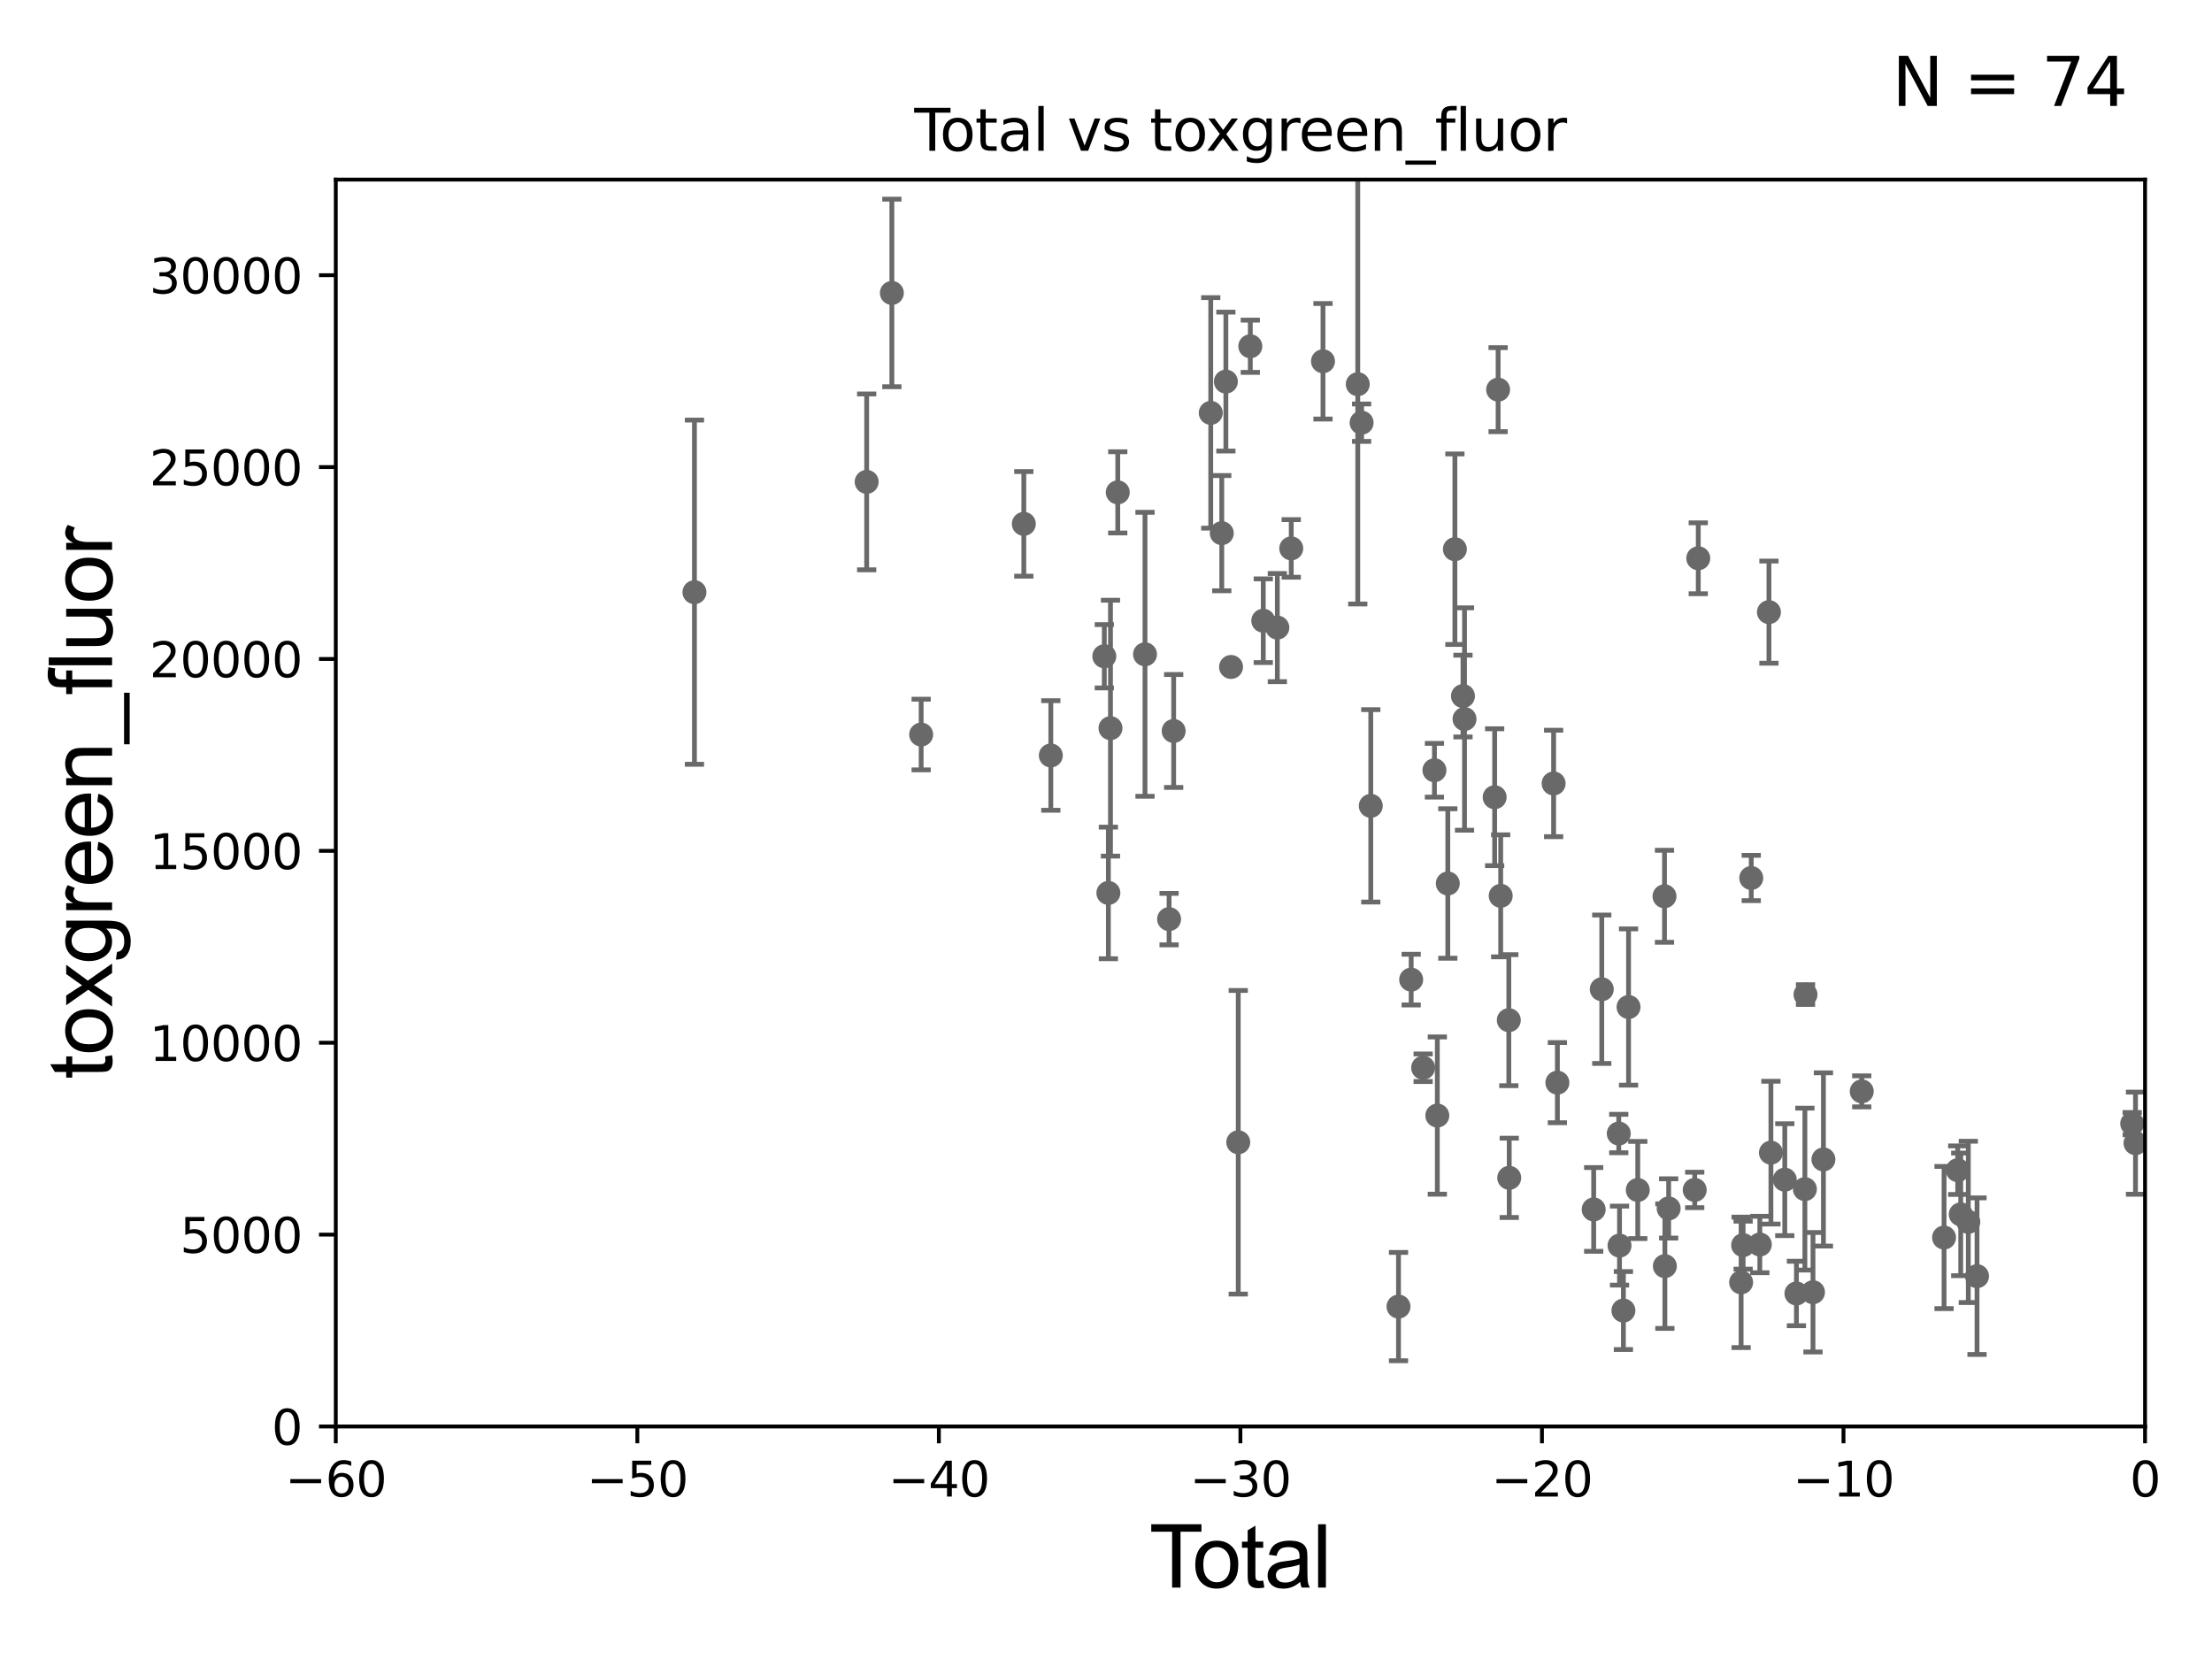 <?xml version="1.0" encoding="utf-8" standalone="no"?>
<!DOCTYPE svg PUBLIC "-//W3C//DTD SVG 1.1//EN"
  "http://www.w3.org/Graphics/SVG/1.1/DTD/svg11.dtd">
<svg xmlns:xlink="http://www.w3.org/1999/xlink" width="460.8pt" height="345.6pt" viewBox="0 0 460.8 345.6" xmlns="http://www.w3.org/2000/svg" version="1.1">
 <defs>
  <style type="text/css">*{stroke-linejoin: round; stroke-linecap: butt}</style>
 </defs>
 <g id="figure_1">
  <g id="patch_1">
   <path d="M 0 345.6 
L 460.8 345.6 
L 460.8 0 
L 0 0 
z
" style="fill: #ffffff"/>
  </g>
  <g id="axes_1">
   <g id="patch_2">
    <path d="M 69.95 297.16 
L 446.85 297.16 
L 446.85 37.411 
L 69.95 37.411 
z
" style="fill: #ffffff"/>
   </g>
   <g id="PathCollection_1">
    <defs>
     <path id="m14f73eed97" d="M 0 1.118 
C 0.297 1.118 0.581 1 0.791 0.791 
C 1 0.581 1.118 0.297 1.118 0 
C 1.118 -0.297 1 -0.581 0.791 -0.791 
C 0.581 -1 0.297 -1.118 0 -1.118 
C -0.297 -1.118 -0.581 -1 -0.791 -0.791 
C -1 -0.581 -1.118 -0.297 -1.118 0 
C -1.118 0.297 -1 0.581 -0.791 0.791 
C -0.581 1 -0.297 1.118 0 1.118 
z
" style="stroke: #696969"/>
    </defs>
    <g clip-path="url(#pe0c5369ca5)">
     <use xlink:href="#m14f73eed97" x="144.669" y="123.364" style="fill: #696969; stroke: #696969"/>
     <use xlink:href="#m14f73eed97" x="347.613" y="251.738" style="fill: #696969; stroke: #696969"/>
     <use xlink:href="#m14f73eed97" x="346.824" y="263.759" style="fill: #696969; stroke: #696969"/>
     <use xlink:href="#m14f73eed97" x="346.744" y="186.713" style="fill: #696969; stroke: #696969"/>
     <use xlink:href="#m14f73eed97" x="341.177" y="247.898" style="fill: #696969; stroke: #696969"/>
     <use xlink:href="#m14f73eed97" x="339.257" y="209.781" style="fill: #696969; stroke: #696969"/>
     <use xlink:href="#m14f73eed97" x="338.185" y="273.011" style="fill: #696969; stroke: #696969"/>
     <use xlink:href="#m14f73eed97" x="337.375" y="259.484" style="fill: #696969; stroke: #696969"/>
     <use xlink:href="#m14f73eed97" x="353.041" y="247.882" style="fill: #696969; stroke: #696969"/>
     <use xlink:href="#m14f73eed97" x="337.219" y="236.135" style="fill: #696969; stroke: #696969"/>
     <use xlink:href="#m14f73eed97" x="331.993" y="251.949" style="fill: #696969; stroke: #696969"/>
     <use xlink:href="#m14f73eed97" x="324.432" y="225.536" style="fill: #696969; stroke: #696969"/>
     <use xlink:href="#m14f73eed97" x="323.649" y="163.209" style="fill: #696969; stroke: #696969"/>
     <use xlink:href="#m14f73eed97" x="314.402" y="245.364" style="fill: #696969; stroke: #696969"/>
     <use xlink:href="#m14f73eed97" x="314.313" y="212.52" style="fill: #696969; stroke: #696969"/>
     <use xlink:href="#m14f73eed97" x="312.623" y="186.616" style="fill: #696969; stroke: #696969"/>
     <use xlink:href="#m14f73eed97" x="312.085" y="81.17" style="fill: #696969; stroke: #696969"/>
     <use xlink:href="#m14f73eed97" x="333.678" y="206.08" style="fill: #696969; stroke: #696969"/>
     <use xlink:href="#m14f73eed97" x="311.363" y="166.074" style="fill: #696969; stroke: #696969"/>
     <use xlink:href="#m14f73eed97" x="353.779" y="116.298" style="fill: #696969; stroke: #696969"/>
     <use xlink:href="#m14f73eed97" x="363.126" y="259.387" style="fill: #696969; stroke: #696969"/>
     <use xlink:href="#m14f73eed97" x="411.851" y="265.851" style="fill: #696969; stroke: #696969"/>
     <use xlink:href="#m14f73eed97" x="410.035" y="254.54" style="fill: #696969; stroke: #696969"/>
     <use xlink:href="#m14f73eed97" x="408.457" y="252.97" style="fill: #696969; stroke: #696969"/>
     <use xlink:href="#m14f73eed97" x="407.827" y="243.772" style="fill: #696969; stroke: #696969"/>
     <use xlink:href="#m14f73eed97" x="404.982" y="257.799" style="fill: #696969; stroke: #696969"/>
     <use xlink:href="#m14f73eed97" x="387.835" y="227.352" style="fill: #696969; stroke: #696969"/>
     <use xlink:href="#m14f73eed97" x="379.852" y="241.531" style="fill: #696969; stroke: #696969"/>
     <use xlink:href="#m14f73eed97" x="362.706" y="267.138" style="fill: #696969; stroke: #696969"/>
     <use xlink:href="#m14f73eed97" x="377.678" y="269.195" style="fill: #696969; stroke: #696969"/>
     <use xlink:href="#m14f73eed97" x="375.992" y="247.715" style="fill: #696969; stroke: #696969"/>
     <use xlink:href="#m14f73eed97" x="374.23" y="269.457" style="fill: #696969; stroke: #696969"/>
     <use xlink:href="#m14f73eed97" x="371.802" y="245.747" style="fill: #696969; stroke: #696969"/>
     <use xlink:href="#m14f73eed97" x="368.915" y="240.12" style="fill: #696969; stroke: #696969"/>
     <use xlink:href="#m14f73eed97" x="368.502" y="127.518" style="fill: #696969; stroke: #696969"/>
     <use xlink:href="#m14f73eed97" x="366.604" y="259.255" style="fill: #696969; stroke: #696969"/>
     <use xlink:href="#m14f73eed97" x="364.817" y="182.903" style="fill: #696969; stroke: #696969"/>
     <use xlink:href="#m14f73eed97" x="376.12" y="207.187" style="fill: #696969; stroke: #696969"/>
     <use xlink:href="#m14f73eed97" x="444.178" y="234.072" style="fill: #696969; stroke: #696969"/>
     <use xlink:href="#m14f73eed97" x="305.087" y="149.784" style="fill: #696969; stroke: #696969"/>
     <use xlink:href="#m14f73eed97" x="303.08" y="114.407" style="fill: #696969; stroke: #696969"/>
     <use xlink:href="#m14f73eed97" x="304.765" y="145.002" style="fill: #696969; stroke: #696969"/>
     <use xlink:href="#m14f73eed97" x="252.223" y="86.012" style="fill: #696969; stroke: #696969"/>
     <use xlink:href="#m14f73eed97" x="244.496" y="152.276" style="fill: #696969; stroke: #696969"/>
     <use xlink:href="#m14f73eed97" x="243.542" y="191.469" style="fill: #696969; stroke: #696969"/>
     <use xlink:href="#m14f73eed97" x="238.526" y="136.304" style="fill: #696969; stroke: #696969"/>
     <use xlink:href="#m14f73eed97" x="232.851" y="102.569" style="fill: #696969; stroke: #696969"/>
     <use xlink:href="#m14f73eed97" x="255.372" y="79.492" style="fill: #696969; stroke: #696969"/>
     <use xlink:href="#m14f73eed97" x="231.334" y="151.69" style="fill: #696969; stroke: #696969"/>
     <use xlink:href="#m14f73eed97" x="230.048" y="136.713" style="fill: #696969; stroke: #696969"/>
     <use xlink:href="#m14f73eed97" x="218.905" y="157.377" style="fill: #696969; stroke: #696969"/>
     <use xlink:href="#m14f73eed97" x="213.281" y="109.13" style="fill: #696969; stroke: #696969"/>
     <use xlink:href="#m14f73eed97" x="191.894" y="153.017" style="fill: #696969; stroke: #696969"/>
     <use xlink:href="#m14f73eed97" x="185.791" y="61.025" style="fill: #696969; stroke: #696969"/>
     <use xlink:href="#m14f73eed97" x="180.543" y="100.384" style="fill: #696969; stroke: #696969"/>
     <use xlink:href="#m14f73eed97" x="230.895" y="186.015" style="fill: #696969; stroke: #696969"/>
     <use xlink:href="#m14f73eed97" x="256.448" y="138.941" style="fill: #696969; stroke: #696969"/>
     <use xlink:href="#m14f73eed97" x="254.517" y="111.069" style="fill: #696969; stroke: #696969"/>
     <use xlink:href="#m14f73eed97" x="260.462" y="72.132" style="fill: #696969; stroke: #696969"/>
     <use xlink:href="#m14f73eed97" x="301.605" y="184.049" style="fill: #696969; stroke: #696969"/>
     <use xlink:href="#m14f73eed97" x="299.421" y="232.39" style="fill: #696969; stroke: #696969"/>
     <use xlink:href="#m14f73eed97" x="298.82" y="160.457" style="fill: #696969; stroke: #696969"/>
     <use xlink:href="#m14f73eed97" x="296.464" y="222.428" style="fill: #696969; stroke: #696969"/>
     <use xlink:href="#m14f73eed97" x="293.972" y="204.071" style="fill: #696969; stroke: #696969"/>
     <use xlink:href="#m14f73eed97" x="291.334" y="272.185" style="fill: #696969; stroke: #696969"/>
     <use xlink:href="#m14f73eed97" x="285.56" y="167.873" style="fill: #696969; stroke: #696969"/>
     <use xlink:href="#m14f73eed97" x="257.951" y="237.956" style="fill: #696969; stroke: #696969"/>
     <use xlink:href="#m14f73eed97" x="282.848" y="80.034" style="fill: #696969; stroke: #696969"/>
     <use xlink:href="#m14f73eed97" x="283.649" y="88.052" style="fill: #696969; stroke: #696969"/>
     <use xlink:href="#m14f73eed97" x="268.99" y="114.242" style="fill: #696969; stroke: #696969"/>
     <use xlink:href="#m14f73eed97" x="266.094" y="130.739" style="fill: #696969; stroke: #696969"/>
     <use xlink:href="#m14f73eed97" x="263.163" y="129.307" style="fill: #696969; stroke: #696969"/>
     <use xlink:href="#m14f73eed97" x="275.604" y="75.259" style="fill: #696969; stroke: #696969"/>
     <use xlink:href="#m14f73eed97" x="444.865" y="238.142" style="fill: #696969; stroke: #696969"/>
    </g>
   </g>
   <g id="matplotlib.axis_1">
    <g id="xtick_1">
     <g id="line2d_1">
      <defs>
       <path id="m8a6c059c0c" d="M 0 0 
L 0 3.5 
" style="stroke: #000000; stroke-width: 0.8"/>
      </defs>
      <g>
       <use xlink:href="#m8a6c059c0c" x="69.95" y="297.16" style="stroke: #000000; stroke-width: 0.8"/>
      </g>
     </g>
     <g id="text_1">
      <!-- −60 -->
      <g transform="translate(59.398 311.758)scale(0.1 -0.1)">
       <defs>
        <path id="DejaVuSans-2212" d="M 678 2272 
L 4684 2272 
L 4684 1741 
L 678 1741 
L 678 2272 
z
" transform="scale(0.016)"/>
        <path id="DejaVuSans-36" d="M 2113 2584 
Q 1688 2584 1439 2293 
Q 1191 2003 1191 1497 
Q 1191 994 1439 701 
Q 1688 409 2113 409 
Q 2538 409 2786 701 
Q 3034 994 3034 1497 
Q 3034 2003 2786 2293 
Q 2538 2584 2113 2584 
z
M 3366 4563 
L 3366 3988 
Q 3128 4100 2886 4159 
Q 2644 4219 2406 4219 
Q 1781 4219 1451 3797 
Q 1122 3375 1075 2522 
Q 1259 2794 1537 2939 
Q 1816 3084 2150 3084 
Q 2853 3084 3261 2657 
Q 3669 2231 3669 1497 
Q 3669 778 3244 343 
Q 2819 -91 2113 -91 
Q 1303 -91 875 529 
Q 447 1150 447 2328 
Q 447 3434 972 4092 
Q 1497 4750 2381 4750 
Q 2619 4750 2861 4703 
Q 3103 4656 3366 4563 
z
" transform="scale(0.016)"/>
        <path id="DejaVuSans-30" d="M 2034 4250 
Q 1547 4250 1301 3770 
Q 1056 3291 1056 2328 
Q 1056 1369 1301 889 
Q 1547 409 2034 409 
Q 2525 409 2770 889 
Q 3016 1369 3016 2328 
Q 3016 3291 2770 3770 
Q 2525 4250 2034 4250 
z
M 2034 4750 
Q 2819 4750 3233 4129 
Q 3647 3509 3647 2328 
Q 3647 1150 3233 529 
Q 2819 -91 2034 -91 
Q 1250 -91 836 529 
Q 422 1150 422 2328 
Q 422 3509 836 4129 
Q 1250 4750 2034 4750 
z
" transform="scale(0.016)"/>
       </defs>
       <use xlink:href="#DejaVuSans-2212"/>
       <use xlink:href="#DejaVuSans-36" x="83.789"/>
       <use xlink:href="#DejaVuSans-30" x="147.412"/>
      </g>
     </g>
    </g>
    <g id="xtick_2">
     <g id="line2d_2">
      <g>
       <use xlink:href="#m8a6c059c0c" x="132.767" y="297.16" style="stroke: #000000; stroke-width: 0.8"/>
      </g>
     </g>
     <g id="text_2">
      <!-- −50 -->
      <g transform="translate(122.214 311.758)scale(0.1 -0.1)">
       <defs>
        <path id="DejaVuSans-35" d="M 691 4666 
L 3169 4666 
L 3169 4134 
L 1269 4134 
L 1269 2991 
Q 1406 3038 1543 3061 
Q 1681 3084 1819 3084 
Q 2600 3084 3056 2656 
Q 3513 2228 3513 1497 
Q 3513 744 3044 326 
Q 2575 -91 1722 -91 
Q 1428 -91 1123 -41 
Q 819 9 494 109 
L 494 744 
Q 775 591 1075 516 
Q 1375 441 1709 441 
Q 2250 441 2565 725 
Q 2881 1009 2881 1497 
Q 2881 1984 2565 2268 
Q 2250 2553 1709 2553 
Q 1456 2553 1204 2497 
Q 953 2441 691 2322 
L 691 4666 
z
" transform="scale(0.016)"/>
       </defs>
       <use xlink:href="#DejaVuSans-2212"/>
       <use xlink:href="#DejaVuSans-35" x="83.789"/>
       <use xlink:href="#DejaVuSans-30" x="147.412"/>
      </g>
     </g>
    </g>
    <g id="xtick_3">
     <g id="line2d_3">
      <g>
       <use xlink:href="#m8a6c059c0c" x="195.583" y="297.16" style="stroke: #000000; stroke-width: 0.8"/>
      </g>
     </g>
     <g id="text_3">
      <!-- −40 -->
      <g transform="translate(185.031 311.758)scale(0.1 -0.1)">
       <defs>
        <path id="DejaVuSans-34" d="M 2419 4116 
L 825 1625 
L 2419 1625 
L 2419 4116 
z
M 2253 4666 
L 3047 4666 
L 3047 1625 
L 3713 1625 
L 3713 1100 
L 3047 1100 
L 3047 0 
L 2419 0 
L 2419 1100 
L 313 1100 
L 313 1709 
L 2253 4666 
z
" transform="scale(0.016)"/>
       </defs>
       <use xlink:href="#DejaVuSans-2212"/>
       <use xlink:href="#DejaVuSans-34" x="83.789"/>
       <use xlink:href="#DejaVuSans-30" x="147.412"/>
      </g>
     </g>
    </g>
    <g id="xtick_4">
     <g id="line2d_4">
      <g>
       <use xlink:href="#m8a6c059c0c" x="258.4" y="297.16" style="stroke: #000000; stroke-width: 0.8"/>
      </g>
     </g>
     <g id="text_4">
      <!-- −30 -->
      <g transform="translate(247.848 311.758)scale(0.1 -0.1)">
       <defs>
        <path id="DejaVuSans-33" d="M 2597 2516 
Q 3050 2419 3304 2112 
Q 3559 1806 3559 1356 
Q 3559 666 3084 287 
Q 2609 -91 1734 -91 
Q 1441 -91 1130 -33 
Q 819 25 488 141 
L 488 750 
Q 750 597 1062 519 
Q 1375 441 1716 441 
Q 2309 441 2620 675 
Q 2931 909 2931 1356 
Q 2931 1769 2642 2001 
Q 2353 2234 1838 2234 
L 1294 2234 
L 1294 2753 
L 1863 2753 
Q 2328 2753 2575 2939 
Q 2822 3125 2822 3475 
Q 2822 3834 2567 4026 
Q 2313 4219 1838 4219 
Q 1578 4219 1281 4162 
Q 984 4106 628 3988 
L 628 4550 
Q 988 4650 1302 4700 
Q 1616 4750 1894 4750 
Q 2613 4750 3031 4423 
Q 3450 4097 3450 3541 
Q 3450 3153 3228 2886 
Q 3006 2619 2597 2516 
z
" transform="scale(0.016)"/>
       </defs>
       <use xlink:href="#DejaVuSans-2212"/>
       <use xlink:href="#DejaVuSans-33" x="83.789"/>
       <use xlink:href="#DejaVuSans-30" x="147.412"/>
      </g>
     </g>
    </g>
    <g id="xtick_5">
     <g id="line2d_5">
      <g>
       <use xlink:href="#m8a6c059c0c" x="321.217" y="297.16" style="stroke: #000000; stroke-width: 0.8"/>
      </g>
     </g>
     <g id="text_5">
      <!-- −20 -->
      <g transform="translate(310.664 311.758)scale(0.1 -0.1)">
       <defs>
        <path id="DejaVuSans-32" d="M 1228 531 
L 3431 531 
L 3431 0 
L 469 0 
L 469 531 
Q 828 903 1448 1529 
Q 2069 2156 2228 2338 
Q 2531 2678 2651 2914 
Q 2772 3150 2772 3378 
Q 2772 3750 2511 3984 
Q 2250 4219 1831 4219 
Q 1534 4219 1204 4116 
Q 875 4013 500 3803 
L 500 4441 
Q 881 4594 1212 4672 
Q 1544 4750 1819 4750 
Q 2544 4750 2975 4387 
Q 3406 4025 3406 3419 
Q 3406 3131 3298 2873 
Q 3191 2616 2906 2266 
Q 2828 2175 2409 1742 
Q 1991 1309 1228 531 
z
" transform="scale(0.016)"/>
       </defs>
       <use xlink:href="#DejaVuSans-2212"/>
       <use xlink:href="#DejaVuSans-32" x="83.789"/>
       <use xlink:href="#DejaVuSans-30" x="147.412"/>
      </g>
     </g>
    </g>
    <g id="xtick_6">
     <g id="line2d_6">
      <g>
       <use xlink:href="#m8a6c059c0c" x="384.033" y="297.16" style="stroke: #000000; stroke-width: 0.8"/>
      </g>
     </g>
     <g id="text_6">
      <!-- −10 -->
      <g transform="translate(373.481 311.758)scale(0.1 -0.1)">
       <defs>
        <path id="DejaVuSans-31" d="M 794 531 
L 1825 531 
L 1825 4091 
L 703 3866 
L 703 4441 
L 1819 4666 
L 2450 4666 
L 2450 531 
L 3481 531 
L 3481 0 
L 794 0 
L 794 531 
z
" transform="scale(0.016)"/>
       </defs>
       <use xlink:href="#DejaVuSans-2212"/>
       <use xlink:href="#DejaVuSans-31" x="83.789"/>
       <use xlink:href="#DejaVuSans-30" x="147.412"/>
      </g>
     </g>
    </g>
    <g id="xtick_7">
     <g id="line2d_7">
      <g>
       <use xlink:href="#m8a6c059c0c" x="446.85" y="297.16" style="stroke: #000000; stroke-width: 0.8"/>
      </g>
     </g>
     <g id="text_7">
      <!-- 0 -->
      <g transform="translate(443.669 311.758)scale(0.1 -0.1)">
       <use xlink:href="#DejaVuSans-30"/>
      </g>
     </g>
    </g>
    <g id="text_8">
     <!-- Total -->
     <g transform="translate(239.395 330.722)scale(0.18 -0.18)">
      <defs>
       <path id="ArialMT-54" d="M 1659 0 
L 1659 4041 
L 150 4041 
L 150 4581 
L 3781 4581 
L 3781 4041 
L 2266 4041 
L 2266 0 
L 1659 0 
z
" transform="scale(0.016)"/>
       <path id="ArialMT-6f" d="M 213 1659 
Q 213 2581 725 3025 
Q 1153 3394 1769 3394 
Q 2453 3394 2887 2945 
Q 3322 2497 3322 1706 
Q 3322 1066 3130 698 
Q 2938 331 2570 128 
Q 2203 -75 1769 -75 
Q 1072 -75 642 372 
Q 213 819 213 1659 
z
M 791 1659 
Q 791 1022 1069 705 
Q 1347 388 1769 388 
Q 2188 388 2466 706 
Q 2744 1025 2744 1678 
Q 2744 2294 2464 2611 
Q 2184 2928 1769 2928 
Q 1347 2928 1069 2612 
Q 791 2297 791 1659 
z
" transform="scale(0.016)"/>
       <path id="ArialMT-74" d="M 1650 503 
L 1731 6 
Q 1494 -44 1306 -44 
Q 1000 -44 831 53 
Q 663 150 594 308 
Q 525 466 525 972 
L 525 2881 
L 113 2881 
L 113 3319 
L 525 3319 
L 525 4141 
L 1084 4478 
L 1084 3319 
L 1650 3319 
L 1650 2881 
L 1084 2881 
L 1084 941 
Q 1084 700 1114 631 
Q 1144 563 1211 522 
Q 1278 481 1403 481 
Q 1497 481 1650 503 
z
" transform="scale(0.016)"/>
       <path id="ArialMT-61" d="M 2588 409 
Q 2275 144 1986 34 
Q 1697 -75 1366 -75 
Q 819 -75 525 192 
Q 231 459 231 875 
Q 231 1119 342 1320 
Q 453 1522 633 1644 
Q 813 1766 1038 1828 
Q 1203 1872 1538 1913 
Q 2219 1994 2541 2106 
Q 2544 2222 2544 2253 
Q 2544 2597 2384 2738 
Q 2169 2928 1744 2928 
Q 1347 2928 1158 2789 
Q 969 2650 878 2297 
L 328 2372 
Q 403 2725 575 2942 
Q 747 3159 1072 3276 
Q 1397 3394 1825 3394 
Q 2250 3394 2515 3294 
Q 2781 3194 2906 3042 
Q 3031 2891 3081 2659 
Q 3109 2516 3109 2141 
L 3109 1391 
Q 3109 606 3145 398 
Q 3181 191 3288 0 
L 2700 0 
Q 2613 175 2588 409 
z
M 2541 1666 
Q 2234 1541 1622 1453 
Q 1275 1403 1131 1340 
Q 988 1278 909 1158 
Q 831 1038 831 891 
Q 831 666 1001 516 
Q 1172 366 1500 366 
Q 1825 366 2078 508 
Q 2331 650 2450 897 
Q 2541 1088 2541 1459 
L 2541 1666 
z
" transform="scale(0.016)"/>
       <path id="ArialMT-6c" d="M 409 0 
L 409 4581 
L 972 4581 
L 972 0 
L 409 0 
z
" transform="scale(0.016)"/>
      </defs>
      <use xlink:href="#ArialMT-54"/>
      <use xlink:href="#ArialMT-6f" x="49.959"/>
      <use xlink:href="#ArialMT-74" x="105.574"/>
      <use xlink:href="#ArialMT-61" x="133.357"/>
      <use xlink:href="#ArialMT-6c" x="188.973"/>
     </g>
    </g>
   </g>
   <g id="matplotlib.axis_2">
    <g id="ytick_1">
     <g id="line2d_8">
      <defs>
       <path id="m3217e003af" d="M 0 0 
L -3.5 0 
" style="stroke: #000000; stroke-width: 0.8"/>
      </defs>
      <g>
       <use xlink:href="#m3217e003af" x="69.95" y="297.16" style="stroke: #000000; stroke-width: 0.8"/>
      </g>
     </g>
     <g id="text_9">
      <!-- 0 -->
      <g transform="translate(56.587 300.959)scale(0.1 -0.1)">
       <use xlink:href="#DejaVuSans-30"/>
      </g>
     </g>
    </g>
    <g id="ytick_2">
     <g id="line2d_9">
      <g>
       <use xlink:href="#m3217e003af" x="69.95" y="257.189" style="stroke: #000000; stroke-width: 0.8"/>
      </g>
     </g>
     <g id="text_10">
      <!-- 5000 -->
      <g transform="translate(37.5 260.988)scale(0.1 -0.1)">
       <use xlink:href="#DejaVuSans-35"/>
       <use xlink:href="#DejaVuSans-30" x="63.623"/>
       <use xlink:href="#DejaVuSans-30" x="127.246"/>
       <use xlink:href="#DejaVuSans-30" x="190.869"/>
      </g>
     </g>
    </g>
    <g id="ytick_3">
     <g id="line2d_10">
      <g>
       <use xlink:href="#m3217e003af" x="69.95" y="217.217" style="stroke: #000000; stroke-width: 0.8"/>
      </g>
     </g>
     <g id="text_11">
      <!-- 10000 -->
      <g transform="translate(31.137 221.016)scale(0.1 -0.1)">
       <use xlink:href="#DejaVuSans-31"/>
       <use xlink:href="#DejaVuSans-30" x="63.623"/>
       <use xlink:href="#DejaVuSans-30" x="127.246"/>
       <use xlink:href="#DejaVuSans-30" x="190.869"/>
       <use xlink:href="#DejaVuSans-30" x="254.492"/>
      </g>
     </g>
    </g>
    <g id="ytick_4">
     <g id="line2d_11">
      <g>
       <use xlink:href="#m3217e003af" x="69.95" y="177.246" style="stroke: #000000; stroke-width: 0.8"/>
      </g>
     </g>
     <g id="text_12">
      <!-- 15000 -->
      <g transform="translate(31.137 181.045)scale(0.1 -0.1)">
       <use xlink:href="#DejaVuSans-31"/>
       <use xlink:href="#DejaVuSans-35" x="63.623"/>
       <use xlink:href="#DejaVuSans-30" x="127.246"/>
       <use xlink:href="#DejaVuSans-30" x="190.869"/>
       <use xlink:href="#DejaVuSans-30" x="254.492"/>
      </g>
     </g>
    </g>
    <g id="ytick_5">
     <g id="line2d_12">
      <g>
       <use xlink:href="#m3217e003af" x="69.95" y="137.274" style="stroke: #000000; stroke-width: 0.8"/>
      </g>
     </g>
     <g id="text_13">
      <!-- 20000 -->
      <g transform="translate(31.137 141.073)scale(0.1 -0.1)">
       <use xlink:href="#DejaVuSans-32"/>
       <use xlink:href="#DejaVuSans-30" x="63.623"/>
       <use xlink:href="#DejaVuSans-30" x="127.246"/>
       <use xlink:href="#DejaVuSans-30" x="190.869"/>
       <use xlink:href="#DejaVuSans-30" x="254.492"/>
      </g>
     </g>
    </g>
    <g id="ytick_6">
     <g id="line2d_13">
      <g>
       <use xlink:href="#m3217e003af" x="69.95" y="97.303" style="stroke: #000000; stroke-width: 0.8"/>
      </g>
     </g>
     <g id="text_14">
      <!-- 25000 -->
      <g transform="translate(31.137 101.102)scale(0.1 -0.1)">
       <use xlink:href="#DejaVuSans-32"/>
       <use xlink:href="#DejaVuSans-35" x="63.623"/>
       <use xlink:href="#DejaVuSans-30" x="127.246"/>
       <use xlink:href="#DejaVuSans-30" x="190.869"/>
       <use xlink:href="#DejaVuSans-30" x="254.492"/>
      </g>
     </g>
    </g>
    <g id="ytick_7">
     <g id="line2d_14">
      <g>
       <use xlink:href="#m3217e003af" x="69.95" y="57.331" style="stroke: #000000; stroke-width: 0.8"/>
      </g>
     </g>
     <g id="text_15">
      <!-- 30000 -->
      <g transform="translate(31.137 61.13)scale(0.1 -0.1)">
       <use xlink:href="#DejaVuSans-33"/>
       <use xlink:href="#DejaVuSans-30" x="63.623"/>
       <use xlink:href="#DejaVuSans-30" x="127.246"/>
       <use xlink:href="#DejaVuSans-30" x="190.869"/>
       <use xlink:href="#DejaVuSans-30" x="254.492"/>
      </g>
     </g>
    </g>
    <g id="text_16">
     <!-- toxgreen_fluor -->
     <g transform="translate(23.349 224.818)rotate(-90)scale(0.18 -0.18)">
      <defs>
       <path id="ArialMT-78" d="M 47 0 
L 1259 1725 
L 138 3319 
L 841 3319 
L 1350 2541 
Q 1494 2319 1581 2169 
Q 1719 2375 1834 2534 
L 2394 3319 
L 3066 3319 
L 1919 1756 
L 3153 0 
L 2463 0 
L 1781 1031 
L 1600 1309 
L 728 0 
L 47 0 
z
" transform="scale(0.016)"/>
       <path id="ArialMT-67" d="M 319 -275 
L 866 -356 
Q 900 -609 1056 -725 
Q 1266 -881 1628 -881 
Q 2019 -881 2231 -725 
Q 2444 -569 2519 -288 
Q 2563 -116 2559 434 
Q 2191 0 1641 0 
Q 956 0 581 494 
Q 206 988 206 1678 
Q 206 2153 378 2554 
Q 550 2956 876 3175 
Q 1203 3394 1644 3394 
Q 2231 3394 2613 2919 
L 2613 3319 
L 3131 3319 
L 3131 450 
Q 3131 -325 2973 -648 
Q 2816 -972 2473 -1159 
Q 2131 -1347 1631 -1347 
Q 1038 -1347 672 -1080 
Q 306 -813 319 -275 
z
M 784 1719 
Q 784 1066 1043 766 
Q 1303 466 1694 466 
Q 2081 466 2343 764 
Q 2606 1063 2606 1700 
Q 2606 2309 2336 2618 
Q 2066 2928 1684 2928 
Q 1309 2928 1046 2623 
Q 784 2319 784 1719 
z
" transform="scale(0.016)"/>
       <path id="ArialMT-72" d="M 416 0 
L 416 3319 
L 922 3319 
L 922 2816 
Q 1116 3169 1280 3281 
Q 1444 3394 1641 3394 
Q 1925 3394 2219 3213 
L 2025 2691 
Q 1819 2813 1613 2813 
Q 1428 2813 1281 2702 
Q 1134 2591 1072 2394 
Q 978 2094 978 1738 
L 978 0 
L 416 0 
z
" transform="scale(0.016)"/>
       <path id="ArialMT-65" d="M 2694 1069 
L 3275 997 
Q 3138 488 2766 206 
Q 2394 -75 1816 -75 
Q 1088 -75 661 373 
Q 234 822 234 1631 
Q 234 2469 665 2931 
Q 1097 3394 1784 3394 
Q 2450 3394 2872 2941 
Q 3294 2488 3294 1666 
Q 3294 1616 3291 1516 
L 816 1516 
Q 847 969 1125 678 
Q 1403 388 1819 388 
Q 2128 388 2347 550 
Q 2566 713 2694 1069 
z
M 847 1978 
L 2700 1978 
Q 2663 2397 2488 2606 
Q 2219 2931 1791 2931 
Q 1403 2931 1139 2672 
Q 875 2413 847 1978 
z
" transform="scale(0.016)"/>
       <path id="ArialMT-6e" d="M 422 0 
L 422 3319 
L 928 3319 
L 928 2847 
Q 1294 3394 1984 3394 
Q 2284 3394 2536 3286 
Q 2788 3178 2913 3003 
Q 3038 2828 3088 2588 
Q 3119 2431 3119 2041 
L 3119 0 
L 2556 0 
L 2556 2019 
Q 2556 2363 2490 2533 
Q 2425 2703 2258 2804 
Q 2091 2906 1866 2906 
Q 1506 2906 1245 2678 
Q 984 2450 984 1813 
L 984 0 
L 422 0 
z
" transform="scale(0.016)"/>
       <path id="ArialMT-5f" d="M -97 -1272 
L -97 -866 
L 3631 -866 
L 3631 -1272 
L -97 -1272 
z
" transform="scale(0.016)"/>
       <path id="ArialMT-66" d="M 556 0 
L 556 2881 
L 59 2881 
L 59 3319 
L 556 3319 
L 556 3672 
Q 556 4006 616 4169 
Q 697 4388 901 4523 
Q 1106 4659 1475 4659 
Q 1713 4659 2000 4603 
L 1916 4113 
Q 1741 4144 1584 4144 
Q 1328 4144 1222 4034 
Q 1116 3925 1116 3625 
L 1116 3319 
L 1763 3319 
L 1763 2881 
L 1116 2881 
L 1116 0 
L 556 0 
z
" transform="scale(0.016)"/>
       <path id="ArialMT-75" d="M 2597 0 
L 2597 488 
Q 2209 -75 1544 -75 
Q 1250 -75 995 37 
Q 741 150 617 320 
Q 494 491 444 738 
Q 409 903 409 1263 
L 409 3319 
L 972 3319 
L 972 1478 
Q 972 1038 1006 884 
Q 1059 663 1231 536 
Q 1403 409 1656 409 
Q 1909 409 2131 539 
Q 2353 669 2445 892 
Q 2538 1116 2538 1541 
L 2538 3319 
L 3100 3319 
L 3100 0 
L 2597 0 
z
" transform="scale(0.016)"/>
      </defs>
      <use xlink:href="#ArialMT-74"/>
      <use xlink:href="#ArialMT-6f" x="27.783"/>
      <use xlink:href="#ArialMT-78" x="83.398"/>
      <use xlink:href="#ArialMT-67" x="133.398"/>
      <use xlink:href="#ArialMT-72" x="189.014"/>
      <use xlink:href="#ArialMT-65" x="222.314"/>
      <use xlink:href="#ArialMT-65" x="277.93"/>
      <use xlink:href="#ArialMT-6e" x="333.545"/>
      <use xlink:href="#ArialMT-5f" x="389.16"/>
      <use xlink:href="#ArialMT-66" x="444.775"/>
      <use xlink:href="#ArialMT-6c" x="472.559"/>
      <use xlink:href="#ArialMT-75" x="494.775"/>
      <use xlink:href="#ArialMT-6f" x="550.391"/>
      <use xlink:href="#ArialMT-72" x="606.006"/>
     </g>
    </g>
   </g>
   <g id="LineCollection_1">
    <path d="M 144.669 159.217 
L 144.669 87.512 
" clip-path="url(#pe0c5369ca5)" style="fill: none; stroke: #696969"/>
    <path d="M 347.613 257.912 
L 347.613 245.564 
" clip-path="url(#pe0c5369ca5)" style="fill: none; stroke: #696969"/>
    <path d="M 346.824 276.735 
L 346.824 250.783 
" clip-path="url(#pe0c5369ca5)" style="fill: none; stroke: #696969"/>
    <path d="M 346.744 196.294 
L 346.744 177.133 
" clip-path="url(#pe0c5369ca5)" style="fill: none; stroke: #696969"/>
    <path d="M 341.177 258.019 
L 341.177 237.777 
" clip-path="url(#pe0c5369ca5)" style="fill: none; stroke: #696969"/>
    <path d="M 339.257 226.054 
L 339.257 193.508 
" clip-path="url(#pe0c5369ca5)" style="fill: none; stroke: #696969"/>
    <path d="M 338.185 281.134 
L 338.185 264.888 
" clip-path="url(#pe0c5369ca5)" style="fill: none; stroke: #696969"/>
    <path d="M 337.375 267.709 
L 337.375 251.259 
" clip-path="url(#pe0c5369ca5)" style="fill: none; stroke: #696969"/>
    <path d="M 353.041 251.575 
L 353.041 244.19 
" clip-path="url(#pe0c5369ca5)" style="fill: none; stroke: #696969"/>
    <path d="M 337.219 240.139 
L 337.219 232.132 
" clip-path="url(#pe0c5369ca5)" style="fill: none; stroke: #696969"/>
    <path d="M 331.993 260.671 
L 331.993 243.226 
" clip-path="url(#pe0c5369ca5)" style="fill: none; stroke: #696969"/>
    <path d="M 324.432 233.884 
L 324.432 217.188 
" clip-path="url(#pe0c5369ca5)" style="fill: none; stroke: #696969"/>
    <path d="M 323.649 174.294 
L 323.649 152.123 
" clip-path="url(#pe0c5369ca5)" style="fill: none; stroke: #696969"/>
    <path d="M 314.402 253.624 
L 314.402 237.105 
" clip-path="url(#pe0c5369ca5)" style="fill: none; stroke: #696969"/>
    <path d="M 314.313 226.163 
L 314.313 198.877 
" clip-path="url(#pe0c5369ca5)" style="fill: none; stroke: #696969"/>
    <path d="M 312.623 199.328 
L 312.623 173.904 
" clip-path="url(#pe0c5369ca5)" style="fill: none; stroke: #696969"/>
    <path d="M 312.085 89.924 
L 312.085 72.416 
" clip-path="url(#pe0c5369ca5)" style="fill: none; stroke: #696969"/>
    <path d="M 333.678 221.538 
L 333.678 190.621 
" clip-path="url(#pe0c5369ca5)" style="fill: none; stroke: #696969"/>
    <path d="M 311.363 180.331 
L 311.363 151.816 
" clip-path="url(#pe0c5369ca5)" style="fill: none; stroke: #696969"/>
    <path d="M 353.779 123.682 
L 353.779 108.915 
" clip-path="url(#pe0c5369ca5)" style="fill: none; stroke: #696969"/>
    <path d="M 363.126 264.382 
L 363.126 254.393 
" clip-path="url(#pe0c5369ca5)" style="fill: none; stroke: #696969"/>
    <path d="M 411.851 282.161 
L 411.851 249.541 
" clip-path="url(#pe0c5369ca5)" style="fill: none; stroke: #696969"/>
    <path d="M 410.035 271.342 
L 410.035 237.738 
" clip-path="url(#pe0c5369ca5)" style="fill: none; stroke: #696969"/>
    <path d="M 408.457 265.743 
L 408.457 240.198 
" clip-path="url(#pe0c5369ca5)" style="fill: none; stroke: #696969"/>
    <path d="M 407.827 248.83 
L 407.827 238.714 
" clip-path="url(#pe0c5369ca5)" style="fill: none; stroke: #696969"/>
    <path d="M 404.982 272.61 
L 404.982 242.988 
" clip-path="url(#pe0c5369ca5)" style="fill: none; stroke: #696969"/>
    <path d="M 387.835 230.586 
L 387.835 224.118 
" clip-path="url(#pe0c5369ca5)" style="fill: none; stroke: #696969"/>
    <path d="M 379.852 259.576 
L 379.852 223.487 
" clip-path="url(#pe0c5369ca5)" style="fill: none; stroke: #696969"/>
    <path d="M 362.706 280.726 
L 362.706 253.55 
" clip-path="url(#pe0c5369ca5)" style="fill: none; stroke: #696969"/>
    <path d="M 377.678 281.642 
L 377.678 256.748 
" clip-path="url(#pe0c5369ca5)" style="fill: none; stroke: #696969"/>
    <path d="M 375.992 264.578 
L 375.992 230.851 
" clip-path="url(#pe0c5369ca5)" style="fill: none; stroke: #696969"/>
    <path d="M 374.23 276.171 
L 374.23 262.743 
" clip-path="url(#pe0c5369ca5)" style="fill: none; stroke: #696969"/>
    <path d="M 371.802 257.403 
L 371.802 234.092 
" clip-path="url(#pe0c5369ca5)" style="fill: none; stroke: #696969"/>
    <path d="M 368.915 254.996 
L 368.915 225.244 
" clip-path="url(#pe0c5369ca5)" style="fill: none; stroke: #696969"/>
    <path d="M 368.502 138.156 
L 368.502 116.88 
" clip-path="url(#pe0c5369ca5)" style="fill: none; stroke: #696969"/>
    <path d="M 366.604 265.135 
L 366.604 253.376 
" clip-path="url(#pe0c5369ca5)" style="fill: none; stroke: #696969"/>
    <path d="M 364.817 187.623 
L 364.817 178.184 
" clip-path="url(#pe0c5369ca5)" style="fill: none; stroke: #696969"/>
    <path d="M 376.12 209.248 
L 376.12 205.126 
" clip-path="url(#pe0c5369ca5)" style="fill: none; stroke: #696969"/>
    <path d="M 444.178 236.387 
L 444.178 231.758 
" clip-path="url(#pe0c5369ca5)" style="fill: none; stroke: #696969"/>
    <path d="M 305.087 172.947 
L 305.087 126.62 
" clip-path="url(#pe0c5369ca5)" style="fill: none; stroke: #696969"/>
    <path d="M 303.08 134.251 
L 303.08 94.564 
" clip-path="url(#pe0c5369ca5)" style="fill: none; stroke: #696969"/>
    <path d="M 304.765 153.521 
L 304.765 136.483 
" clip-path="url(#pe0c5369ca5)" style="fill: none; stroke: #696969"/>
    <path d="M 252.223 110.025 
L 252.223 61.999 
" clip-path="url(#pe0c5369ca5)" style="fill: none; stroke: #696969"/>
    <path d="M 244.496 164.037 
L 244.496 140.515 
" clip-path="url(#pe0c5369ca5)" style="fill: none; stroke: #696969"/>
    <path d="M 243.542 196.831 
L 243.542 186.107 
" clip-path="url(#pe0c5369ca5)" style="fill: none; stroke: #696969"/>
    <path d="M 238.526 165.885 
L 238.526 106.723 
" clip-path="url(#pe0c5369ca5)" style="fill: none; stroke: #696969"/>
    <path d="M 232.851 111.032 
L 232.851 94.106 
" clip-path="url(#pe0c5369ca5)" style="fill: none; stroke: #696969"/>
    <path d="M 255.372 93.96 
L 255.372 65.023 
" clip-path="url(#pe0c5369ca5)" style="fill: none; stroke: #696969"/>
    <path d="M 231.334 178.339 
L 231.334 125.04 
" clip-path="url(#pe0c5369ca5)" style="fill: none; stroke: #696969"/>
    <path d="M 230.048 143.312 
L 230.048 130.115 
" clip-path="url(#pe0c5369ca5)" style="fill: none; stroke: #696969"/>
    <path d="M 218.905 168.79 
L 218.905 145.963 
" clip-path="url(#pe0c5369ca5)" style="fill: none; stroke: #696969"/>
    <path d="M 213.281 120.028 
L 213.281 98.232 
" clip-path="url(#pe0c5369ca5)" style="fill: none; stroke: #696969"/>
    <path d="M 191.894 160.378 
L 191.894 145.657 
" clip-path="url(#pe0c5369ca5)" style="fill: none; stroke: #696969"/>
    <path d="M 185.791 80.559 
L 185.791 41.49 
" clip-path="url(#pe0c5369ca5)" style="fill: none; stroke: #696969"/>
    <path d="M 180.543 118.701 
L 180.543 82.066 
" clip-path="url(#pe0c5369ca5)" style="fill: none; stroke: #696969"/>
    <path d="M 230.895 199.726 
L 230.895 172.305 
" clip-path="url(#pe0c5369ca5)" style="fill: none; stroke: #696969"/>
    <path d="M 256.448 139.487 
L 256.448 138.395 
" clip-path="url(#pe0c5369ca5)" style="fill: none; stroke: #696969"/>
    <path d="M 254.517 123.073 
L 254.517 99.065 
" clip-path="url(#pe0c5369ca5)" style="fill: none; stroke: #696969"/>
    <path d="M 260.462 77.576 
L 260.462 66.687 
" clip-path="url(#pe0c5369ca5)" style="fill: none; stroke: #696969"/>
    <path d="M 301.605 199.619 
L 301.605 168.479 
" clip-path="url(#pe0c5369ca5)" style="fill: none; stroke: #696969"/>
    <path d="M 299.421 248.77 
L 299.421 216.01 
" clip-path="url(#pe0c5369ca5)" style="fill: none; stroke: #696969"/>
    <path d="M 298.82 166.057 
L 298.82 154.857 
" clip-path="url(#pe0c5369ca5)" style="fill: none; stroke: #696969"/>
    <path d="M 296.464 225.301 
L 296.464 219.555 
" clip-path="url(#pe0c5369ca5)" style="fill: none; stroke: #696969"/>
    <path d="M 293.972 209.349 
L 293.972 198.793 
" clip-path="url(#pe0c5369ca5)" style="fill: none; stroke: #696969"/>
    <path d="M 291.334 283.467 
L 291.334 260.904 
" clip-path="url(#pe0c5369ca5)" style="fill: none; stroke: #696969"/>
    <path d="M 285.56 187.917 
L 285.56 147.829 
" clip-path="url(#pe0c5369ca5)" style="fill: none; stroke: #696969"/>
    <path d="M 257.951 269.577 
L 257.951 206.335 
" clip-path="url(#pe0c5369ca5)" style="fill: none; stroke: #696969"/>
    <path d="M 282.848 125.819 
L 282.848 34.25 
" clip-path="url(#pe0c5369ca5)" style="fill: none; stroke: #696969"/>
    <path d="M 283.649 91.951 
L 283.649 84.153 
" clip-path="url(#pe0c5369ca5)" style="fill: none; stroke: #696969"/>
    <path d="M 268.99 120.241 
L 268.99 108.244 
" clip-path="url(#pe0c5369ca5)" style="fill: none; stroke: #696969"/>
    <path d="M 266.094 142.001 
L 266.094 119.476 
" clip-path="url(#pe0c5369ca5)" style="fill: none; stroke: #696969"/>
    <path d="M 263.163 138.029 
L 263.163 120.585 
" clip-path="url(#pe0c5369ca5)" style="fill: none; stroke: #696969"/>
    <path d="M 275.604 87.292 
L 275.604 63.225 
" clip-path="url(#pe0c5369ca5)" style="fill: none; stroke: #696969"/>
    <path d="M 444.865 248.781 
L 444.865 227.503 
" clip-path="url(#pe0c5369ca5)" style="fill: none; stroke: #696969"/>
   </g>
   <g id="line2d_15">
    <defs>
     <path id="m38f520db95" d="M 2 0 
L -2 -0 
" style="stroke: #696969"/>
    </defs>
    <g clip-path="url(#pe0c5369ca5)">
     <use xlink:href="#m38f520db95" x="144.669" y="159.217" style="fill: #696969; stroke: #696969"/>
     <use xlink:href="#m38f520db95" x="347.613" y="257.912" style="fill: #696969; stroke: #696969"/>
     <use xlink:href="#m38f520db95" x="346.824" y="276.735" style="fill: #696969; stroke: #696969"/>
     <use xlink:href="#m38f520db95" x="346.744" y="196.294" style="fill: #696969; stroke: #696969"/>
     <use xlink:href="#m38f520db95" x="341.177" y="258.019" style="fill: #696969; stroke: #696969"/>
     <use xlink:href="#m38f520db95" x="339.257" y="226.054" style="fill: #696969; stroke: #696969"/>
     <use xlink:href="#m38f520db95" x="338.185" y="281.134" style="fill: #696969; stroke: #696969"/>
     <use xlink:href="#m38f520db95" x="337.375" y="267.709" style="fill: #696969; stroke: #696969"/>
     <use xlink:href="#m38f520db95" x="353.041" y="251.575" style="fill: #696969; stroke: #696969"/>
     <use xlink:href="#m38f520db95" x="337.219" y="240.139" style="fill: #696969; stroke: #696969"/>
     <use xlink:href="#m38f520db95" x="331.993" y="260.671" style="fill: #696969; stroke: #696969"/>
     <use xlink:href="#m38f520db95" x="324.432" y="233.884" style="fill: #696969; stroke: #696969"/>
     <use xlink:href="#m38f520db95" x="323.649" y="174.294" style="fill: #696969; stroke: #696969"/>
     <use xlink:href="#m38f520db95" x="314.402" y="253.624" style="fill: #696969; stroke: #696969"/>
     <use xlink:href="#m38f520db95" x="314.313" y="226.163" style="fill: #696969; stroke: #696969"/>
     <use xlink:href="#m38f520db95" x="312.623" y="199.328" style="fill: #696969; stroke: #696969"/>
     <use xlink:href="#m38f520db95" x="312.085" y="89.924" style="fill: #696969; stroke: #696969"/>
     <use xlink:href="#m38f520db95" x="333.678" y="221.538" style="fill: #696969; stroke: #696969"/>
     <use xlink:href="#m38f520db95" x="311.363" y="180.331" style="fill: #696969; stroke: #696969"/>
     <use xlink:href="#m38f520db95" x="353.779" y="123.682" style="fill: #696969; stroke: #696969"/>
     <use xlink:href="#m38f520db95" x="363.126" y="264.382" style="fill: #696969; stroke: #696969"/>
     <use xlink:href="#m38f520db95" x="411.851" y="282.161" style="fill: #696969; stroke: #696969"/>
     <use xlink:href="#m38f520db95" x="410.035" y="271.342" style="fill: #696969; stroke: #696969"/>
     <use xlink:href="#m38f520db95" x="408.457" y="265.743" style="fill: #696969; stroke: #696969"/>
     <use xlink:href="#m38f520db95" x="407.827" y="248.83" style="fill: #696969; stroke: #696969"/>
     <use xlink:href="#m38f520db95" x="404.982" y="272.61" style="fill: #696969; stroke: #696969"/>
     <use xlink:href="#m38f520db95" x="387.835" y="230.586" style="fill: #696969; stroke: #696969"/>
     <use xlink:href="#m38f520db95" x="379.852" y="259.576" style="fill: #696969; stroke: #696969"/>
     <use xlink:href="#m38f520db95" x="362.706" y="280.726" style="fill: #696969; stroke: #696969"/>
     <use xlink:href="#m38f520db95" x="377.678" y="281.642" style="fill: #696969; stroke: #696969"/>
     <use xlink:href="#m38f520db95" x="375.992" y="264.578" style="fill: #696969; stroke: #696969"/>
     <use xlink:href="#m38f520db95" x="374.23" y="276.171" style="fill: #696969; stroke: #696969"/>
     <use xlink:href="#m38f520db95" x="371.802" y="257.403" style="fill: #696969; stroke: #696969"/>
     <use xlink:href="#m38f520db95" x="368.915" y="254.996" style="fill: #696969; stroke: #696969"/>
     <use xlink:href="#m38f520db95" x="368.502" y="138.156" style="fill: #696969; stroke: #696969"/>
     <use xlink:href="#m38f520db95" x="366.604" y="265.135" style="fill: #696969; stroke: #696969"/>
     <use xlink:href="#m38f520db95" x="364.817" y="187.623" style="fill: #696969; stroke: #696969"/>
     <use xlink:href="#m38f520db95" x="376.12" y="209.248" style="fill: #696969; stroke: #696969"/>
     <use xlink:href="#m38f520db95" x="444.178" y="236.387" style="fill: #696969; stroke: #696969"/>
     <use xlink:href="#m38f520db95" x="305.087" y="172.947" style="fill: #696969; stroke: #696969"/>
     <use xlink:href="#m38f520db95" x="303.08" y="134.251" style="fill: #696969; stroke: #696969"/>
     <use xlink:href="#m38f520db95" x="304.765" y="153.521" style="fill: #696969; stroke: #696969"/>
     <use xlink:href="#m38f520db95" x="252.223" y="110.025" style="fill: #696969; stroke: #696969"/>
     <use xlink:href="#m38f520db95" x="244.496" y="164.037" style="fill: #696969; stroke: #696969"/>
     <use xlink:href="#m38f520db95" x="243.542" y="196.831" style="fill: #696969; stroke: #696969"/>
     <use xlink:href="#m38f520db95" x="238.526" y="165.885" style="fill: #696969; stroke: #696969"/>
     <use xlink:href="#m38f520db95" x="232.851" y="111.032" style="fill: #696969; stroke: #696969"/>
     <use xlink:href="#m38f520db95" x="255.372" y="93.96" style="fill: #696969; stroke: #696969"/>
     <use xlink:href="#m38f520db95" x="231.334" y="178.339" style="fill: #696969; stroke: #696969"/>
     <use xlink:href="#m38f520db95" x="230.048" y="143.312" style="fill: #696969; stroke: #696969"/>
     <use xlink:href="#m38f520db95" x="218.905" y="168.79" style="fill: #696969; stroke: #696969"/>
     <use xlink:href="#m38f520db95" x="213.281" y="120.028" style="fill: #696969; stroke: #696969"/>
     <use xlink:href="#m38f520db95" x="191.894" y="160.378" style="fill: #696969; stroke: #696969"/>
     <use xlink:href="#m38f520db95" x="185.791" y="80.559" style="fill: #696969; stroke: #696969"/>
     <use xlink:href="#m38f520db95" x="180.543" y="118.701" style="fill: #696969; stroke: #696969"/>
     <use xlink:href="#m38f520db95" x="230.895" y="199.726" style="fill: #696969; stroke: #696969"/>
     <use xlink:href="#m38f520db95" x="256.448" y="139.487" style="fill: #696969; stroke: #696969"/>
     <use xlink:href="#m38f520db95" x="254.517" y="123.073" style="fill: #696969; stroke: #696969"/>
     <use xlink:href="#m38f520db95" x="260.462" y="77.576" style="fill: #696969; stroke: #696969"/>
     <use xlink:href="#m38f520db95" x="301.605" y="199.619" style="fill: #696969; stroke: #696969"/>
     <use xlink:href="#m38f520db95" x="299.421" y="248.77" style="fill: #696969; stroke: #696969"/>
     <use xlink:href="#m38f520db95" x="298.82" y="166.057" style="fill: #696969; stroke: #696969"/>
     <use xlink:href="#m38f520db95" x="296.464" y="225.301" style="fill: #696969; stroke: #696969"/>
     <use xlink:href="#m38f520db95" x="293.972" y="209.349" style="fill: #696969; stroke: #696969"/>
     <use xlink:href="#m38f520db95" x="291.334" y="283.467" style="fill: #696969; stroke: #696969"/>
     <use xlink:href="#m38f520db95" x="285.56" y="187.917" style="fill: #696969; stroke: #696969"/>
     <use xlink:href="#m38f520db95" x="257.951" y="269.577" style="fill: #696969; stroke: #696969"/>
     <use xlink:href="#m38f520db95" x="282.848" y="125.819" style="fill: #696969; stroke: #696969"/>
     <use xlink:href="#m38f520db95" x="283.649" y="91.951" style="fill: #696969; stroke: #696969"/>
     <use xlink:href="#m38f520db95" x="268.99" y="120.241" style="fill: #696969; stroke: #696969"/>
     <use xlink:href="#m38f520db95" x="266.094" y="142.001" style="fill: #696969; stroke: #696969"/>
     <use xlink:href="#m38f520db95" x="263.163" y="138.029" style="fill: #696969; stroke: #696969"/>
     <use xlink:href="#m38f520db95" x="275.604" y="87.292" style="fill: #696969; stroke: #696969"/>
     <use xlink:href="#m38f520db95" x="444.865" y="248.781" style="fill: #696969; stroke: #696969"/>
    </g>
   </g>
   <g id="line2d_16">
    <g clip-path="url(#pe0c5369ca5)">
     <use xlink:href="#m38f520db95" x="144.669" y="87.512" style="fill: #696969; stroke: #696969"/>
     <use xlink:href="#m38f520db95" x="347.613" y="245.564" style="fill: #696969; stroke: #696969"/>
     <use xlink:href="#m38f520db95" x="346.824" y="250.783" style="fill: #696969; stroke: #696969"/>
     <use xlink:href="#m38f520db95" x="346.744" y="177.133" style="fill: #696969; stroke: #696969"/>
     <use xlink:href="#m38f520db95" x="341.177" y="237.777" style="fill: #696969; stroke: #696969"/>
     <use xlink:href="#m38f520db95" x="339.257" y="193.508" style="fill: #696969; stroke: #696969"/>
     <use xlink:href="#m38f520db95" x="338.185" y="264.888" style="fill: #696969; stroke: #696969"/>
     <use xlink:href="#m38f520db95" x="337.375" y="251.259" style="fill: #696969; stroke: #696969"/>
     <use xlink:href="#m38f520db95" x="353.041" y="244.19" style="fill: #696969; stroke: #696969"/>
     <use xlink:href="#m38f520db95" x="337.219" y="232.132" style="fill: #696969; stroke: #696969"/>
     <use xlink:href="#m38f520db95" x="331.993" y="243.226" style="fill: #696969; stroke: #696969"/>
     <use xlink:href="#m38f520db95" x="324.432" y="217.188" style="fill: #696969; stroke: #696969"/>
     <use xlink:href="#m38f520db95" x="323.649" y="152.123" style="fill: #696969; stroke: #696969"/>
     <use xlink:href="#m38f520db95" x="314.402" y="237.105" style="fill: #696969; stroke: #696969"/>
     <use xlink:href="#m38f520db95" x="314.313" y="198.877" style="fill: #696969; stroke: #696969"/>
     <use xlink:href="#m38f520db95" x="312.623" y="173.904" style="fill: #696969; stroke: #696969"/>
     <use xlink:href="#m38f520db95" x="312.085" y="72.416" style="fill: #696969; stroke: #696969"/>
     <use xlink:href="#m38f520db95" x="333.678" y="190.621" style="fill: #696969; stroke: #696969"/>
     <use xlink:href="#m38f520db95" x="311.363" y="151.816" style="fill: #696969; stroke: #696969"/>
     <use xlink:href="#m38f520db95" x="353.779" y="108.915" style="fill: #696969; stroke: #696969"/>
     <use xlink:href="#m38f520db95" x="363.126" y="254.393" style="fill: #696969; stroke: #696969"/>
     <use xlink:href="#m38f520db95" x="411.851" y="249.541" style="fill: #696969; stroke: #696969"/>
     <use xlink:href="#m38f520db95" x="410.035" y="237.738" style="fill: #696969; stroke: #696969"/>
     <use xlink:href="#m38f520db95" x="408.457" y="240.198" style="fill: #696969; stroke: #696969"/>
     <use xlink:href="#m38f520db95" x="407.827" y="238.714" style="fill: #696969; stroke: #696969"/>
     <use xlink:href="#m38f520db95" x="404.982" y="242.988" style="fill: #696969; stroke: #696969"/>
     <use xlink:href="#m38f520db95" x="387.835" y="224.118" style="fill: #696969; stroke: #696969"/>
     <use xlink:href="#m38f520db95" x="379.852" y="223.487" style="fill: #696969; stroke: #696969"/>
     <use xlink:href="#m38f520db95" x="362.706" y="253.55" style="fill: #696969; stroke: #696969"/>
     <use xlink:href="#m38f520db95" x="377.678" y="256.748" style="fill: #696969; stroke: #696969"/>
     <use xlink:href="#m38f520db95" x="375.992" y="230.851" style="fill: #696969; stroke: #696969"/>
     <use xlink:href="#m38f520db95" x="374.23" y="262.743" style="fill: #696969; stroke: #696969"/>
     <use xlink:href="#m38f520db95" x="371.802" y="234.092" style="fill: #696969; stroke: #696969"/>
     <use xlink:href="#m38f520db95" x="368.915" y="225.244" style="fill: #696969; stroke: #696969"/>
     <use xlink:href="#m38f520db95" x="368.502" y="116.88" style="fill: #696969; stroke: #696969"/>
     <use xlink:href="#m38f520db95" x="366.604" y="253.376" style="fill: #696969; stroke: #696969"/>
     <use xlink:href="#m38f520db95" x="364.817" y="178.184" style="fill: #696969; stroke: #696969"/>
     <use xlink:href="#m38f520db95" x="376.12" y="205.126" style="fill: #696969; stroke: #696969"/>
     <use xlink:href="#m38f520db95" x="444.178" y="231.758" style="fill: #696969; stroke: #696969"/>
     <use xlink:href="#m38f520db95" x="305.087" y="126.62" style="fill: #696969; stroke: #696969"/>
     <use xlink:href="#m38f520db95" x="303.08" y="94.564" style="fill: #696969; stroke: #696969"/>
     <use xlink:href="#m38f520db95" x="304.765" y="136.483" style="fill: #696969; stroke: #696969"/>
     <use xlink:href="#m38f520db95" x="252.223" y="61.999" style="fill: #696969; stroke: #696969"/>
     <use xlink:href="#m38f520db95" x="244.496" y="140.515" style="fill: #696969; stroke: #696969"/>
     <use xlink:href="#m38f520db95" x="243.542" y="186.107" style="fill: #696969; stroke: #696969"/>
     <use xlink:href="#m38f520db95" x="238.526" y="106.723" style="fill: #696969; stroke: #696969"/>
     <use xlink:href="#m38f520db95" x="232.851" y="94.106" style="fill: #696969; stroke: #696969"/>
     <use xlink:href="#m38f520db95" x="255.372" y="65.023" style="fill: #696969; stroke: #696969"/>
     <use xlink:href="#m38f520db95" x="231.334" y="125.04" style="fill: #696969; stroke: #696969"/>
     <use xlink:href="#m38f520db95" x="230.048" y="130.115" style="fill: #696969; stroke: #696969"/>
     <use xlink:href="#m38f520db95" x="218.905" y="145.963" style="fill: #696969; stroke: #696969"/>
     <use xlink:href="#m38f520db95" x="213.281" y="98.232" style="fill: #696969; stroke: #696969"/>
     <use xlink:href="#m38f520db95" x="191.894" y="145.657" style="fill: #696969; stroke: #696969"/>
     <use xlink:href="#m38f520db95" x="185.791" y="41.49" style="fill: #696969; stroke: #696969"/>
     <use xlink:href="#m38f520db95" x="180.543" y="82.066" style="fill: #696969; stroke: #696969"/>
     <use xlink:href="#m38f520db95" x="230.895" y="172.305" style="fill: #696969; stroke: #696969"/>
     <use xlink:href="#m38f520db95" x="256.448" y="138.395" style="fill: #696969; stroke: #696969"/>
     <use xlink:href="#m38f520db95" x="254.517" y="99.065" style="fill: #696969; stroke: #696969"/>
     <use xlink:href="#m38f520db95" x="260.462" y="66.687" style="fill: #696969; stroke: #696969"/>
     <use xlink:href="#m38f520db95" x="301.605" y="168.479" style="fill: #696969; stroke: #696969"/>
     <use xlink:href="#m38f520db95" x="299.421" y="216.01" style="fill: #696969; stroke: #696969"/>
     <use xlink:href="#m38f520db95" x="298.82" y="154.857" style="fill: #696969; stroke: #696969"/>
     <use xlink:href="#m38f520db95" x="296.464" y="219.555" style="fill: #696969; stroke: #696969"/>
     <use xlink:href="#m38f520db95" x="293.972" y="198.793" style="fill: #696969; stroke: #696969"/>
     <use xlink:href="#m38f520db95" x="291.334" y="260.904" style="fill: #696969; stroke: #696969"/>
     <use xlink:href="#m38f520db95" x="285.56" y="147.829" style="fill: #696969; stroke: #696969"/>
     <use xlink:href="#m38f520db95" x="257.951" y="206.335" style="fill: #696969; stroke: #696969"/>
     <use xlink:href="#m38f520db95" x="282.848" y="34.25" style="fill: #696969; stroke: #696969"/>
     <use xlink:href="#m38f520db95" x="283.649" y="84.153" style="fill: #696969; stroke: #696969"/>
     <use xlink:href="#m38f520db95" x="268.99" y="108.244" style="fill: #696969; stroke: #696969"/>
     <use xlink:href="#m38f520db95" x="266.094" y="119.476" style="fill: #696969; stroke: #696969"/>
     <use xlink:href="#m38f520db95" x="263.163" y="120.585" style="fill: #696969; stroke: #696969"/>
     <use xlink:href="#m38f520db95" x="275.604" y="63.225" style="fill: #696969; stroke: #696969"/>
     <use xlink:href="#m38f520db95" x="444.865" y="227.503" style="fill: #696969; stroke: #696969"/>
    </g>
   </g>
   <g id="line2d_17">
    <defs>
     <path id="mdd580b64bd" d="M 0 2 
C 0.53 2 1.039 1.789 1.414 1.414 
C 1.789 1.039 2 0.53 2 0 
C 2 -0.53 1.789 -1.039 1.414 -1.414 
C 1.039 -1.789 0.53 -2 0 -2 
C -0.53 -2 -1.039 -1.789 -1.414 -1.414 
C -1.789 -1.039 -2 -0.53 -2 0 
C -2 0.53 -1.789 1.039 -1.414 1.414 
C -1.039 1.789 -0.53 2 0 2 
z
" style="stroke: #696969"/>
    </defs>
    <g clip-path="url(#pe0c5369ca5)">
     <use xlink:href="#mdd580b64bd" x="144.669" y="123.364" style="fill: #696969; stroke: #696969"/>
     <use xlink:href="#mdd580b64bd" x="347.613" y="251.738" style="fill: #696969; stroke: #696969"/>
     <use xlink:href="#mdd580b64bd" x="346.824" y="263.759" style="fill: #696969; stroke: #696969"/>
     <use xlink:href="#mdd580b64bd" x="346.744" y="186.713" style="fill: #696969; stroke: #696969"/>
     <use xlink:href="#mdd580b64bd" x="341.177" y="247.898" style="fill: #696969; stroke: #696969"/>
     <use xlink:href="#mdd580b64bd" x="339.257" y="209.781" style="fill: #696969; stroke: #696969"/>
     <use xlink:href="#mdd580b64bd" x="338.185" y="273.011" style="fill: #696969; stroke: #696969"/>
     <use xlink:href="#mdd580b64bd" x="337.375" y="259.484" style="fill: #696969; stroke: #696969"/>
     <use xlink:href="#mdd580b64bd" x="353.041" y="247.882" style="fill: #696969; stroke: #696969"/>
     <use xlink:href="#mdd580b64bd" x="337.219" y="236.135" style="fill: #696969; stroke: #696969"/>
     <use xlink:href="#mdd580b64bd" x="331.993" y="251.949" style="fill: #696969; stroke: #696969"/>
     <use xlink:href="#mdd580b64bd" x="324.432" y="225.536" style="fill: #696969; stroke: #696969"/>
     <use xlink:href="#mdd580b64bd" x="323.649" y="163.209" style="fill: #696969; stroke: #696969"/>
     <use xlink:href="#mdd580b64bd" x="314.402" y="245.364" style="fill: #696969; stroke: #696969"/>
     <use xlink:href="#mdd580b64bd" x="314.313" y="212.52" style="fill: #696969; stroke: #696969"/>
     <use xlink:href="#mdd580b64bd" x="312.623" y="186.616" style="fill: #696969; stroke: #696969"/>
     <use xlink:href="#mdd580b64bd" x="312.085" y="81.17" style="fill: #696969; stroke: #696969"/>
     <use xlink:href="#mdd580b64bd" x="333.678" y="206.08" style="fill: #696969; stroke: #696969"/>
     <use xlink:href="#mdd580b64bd" x="311.363" y="166.074" style="fill: #696969; stroke: #696969"/>
     <use xlink:href="#mdd580b64bd" x="353.779" y="116.298" style="fill: #696969; stroke: #696969"/>
     <use xlink:href="#mdd580b64bd" x="363.126" y="259.387" style="fill: #696969; stroke: #696969"/>
     <use xlink:href="#mdd580b64bd" x="411.851" y="265.851" style="fill: #696969; stroke: #696969"/>
     <use xlink:href="#mdd580b64bd" x="410.035" y="254.54" style="fill: #696969; stroke: #696969"/>
     <use xlink:href="#mdd580b64bd" x="408.457" y="252.97" style="fill: #696969; stroke: #696969"/>
     <use xlink:href="#mdd580b64bd" x="407.827" y="243.772" style="fill: #696969; stroke: #696969"/>
     <use xlink:href="#mdd580b64bd" x="404.982" y="257.799" style="fill: #696969; stroke: #696969"/>
     <use xlink:href="#mdd580b64bd" x="387.835" y="227.352" style="fill: #696969; stroke: #696969"/>
     <use xlink:href="#mdd580b64bd" x="379.852" y="241.531" style="fill: #696969; stroke: #696969"/>
     <use xlink:href="#mdd580b64bd" x="362.706" y="267.138" style="fill: #696969; stroke: #696969"/>
     <use xlink:href="#mdd580b64bd" x="377.678" y="269.195" style="fill: #696969; stroke: #696969"/>
     <use xlink:href="#mdd580b64bd" x="375.992" y="247.715" style="fill: #696969; stroke: #696969"/>
     <use xlink:href="#mdd580b64bd" x="374.23" y="269.457" style="fill: #696969; stroke: #696969"/>
     <use xlink:href="#mdd580b64bd" x="371.802" y="245.747" style="fill: #696969; stroke: #696969"/>
     <use xlink:href="#mdd580b64bd" x="368.915" y="240.12" style="fill: #696969; stroke: #696969"/>
     <use xlink:href="#mdd580b64bd" x="368.502" y="127.518" style="fill: #696969; stroke: #696969"/>
     <use xlink:href="#mdd580b64bd" x="366.604" y="259.255" style="fill: #696969; stroke: #696969"/>
     <use xlink:href="#mdd580b64bd" x="364.817" y="182.903" style="fill: #696969; stroke: #696969"/>
     <use xlink:href="#mdd580b64bd" x="376.12" y="207.187" style="fill: #696969; stroke: #696969"/>
     <use xlink:href="#mdd580b64bd" x="444.178" y="234.072" style="fill: #696969; stroke: #696969"/>
     <use xlink:href="#mdd580b64bd" x="305.087" y="149.784" style="fill: #696969; stroke: #696969"/>
     <use xlink:href="#mdd580b64bd" x="303.08" y="114.407" style="fill: #696969; stroke: #696969"/>
     <use xlink:href="#mdd580b64bd" x="304.765" y="145.002" style="fill: #696969; stroke: #696969"/>
     <use xlink:href="#mdd580b64bd" x="252.223" y="86.012" style="fill: #696969; stroke: #696969"/>
     <use xlink:href="#mdd580b64bd" x="244.496" y="152.276" style="fill: #696969; stroke: #696969"/>
     <use xlink:href="#mdd580b64bd" x="243.542" y="191.469" style="fill: #696969; stroke: #696969"/>
     <use xlink:href="#mdd580b64bd" x="238.526" y="136.304" style="fill: #696969; stroke: #696969"/>
     <use xlink:href="#mdd580b64bd" x="232.851" y="102.569" style="fill: #696969; stroke: #696969"/>
     <use xlink:href="#mdd580b64bd" x="255.372" y="79.492" style="fill: #696969; stroke: #696969"/>
     <use xlink:href="#mdd580b64bd" x="231.334" y="151.69" style="fill: #696969; stroke: #696969"/>
     <use xlink:href="#mdd580b64bd" x="230.048" y="136.713" style="fill: #696969; stroke: #696969"/>
     <use xlink:href="#mdd580b64bd" x="218.905" y="157.377" style="fill: #696969; stroke: #696969"/>
     <use xlink:href="#mdd580b64bd" x="213.281" y="109.13" style="fill: #696969; stroke: #696969"/>
     <use xlink:href="#mdd580b64bd" x="191.894" y="153.017" style="fill: #696969; stroke: #696969"/>
     <use xlink:href="#mdd580b64bd" x="185.791" y="61.025" style="fill: #696969; stroke: #696969"/>
     <use xlink:href="#mdd580b64bd" x="180.543" y="100.384" style="fill: #696969; stroke: #696969"/>
     <use xlink:href="#mdd580b64bd" x="230.895" y="186.015" style="fill: #696969; stroke: #696969"/>
     <use xlink:href="#mdd580b64bd" x="256.448" y="138.941" style="fill: #696969; stroke: #696969"/>
     <use xlink:href="#mdd580b64bd" x="254.517" y="111.069" style="fill: #696969; stroke: #696969"/>
     <use xlink:href="#mdd580b64bd" x="260.462" y="72.132" style="fill: #696969; stroke: #696969"/>
     <use xlink:href="#mdd580b64bd" x="301.605" y="184.049" style="fill: #696969; stroke: #696969"/>
     <use xlink:href="#mdd580b64bd" x="299.421" y="232.39" style="fill: #696969; stroke: #696969"/>
     <use xlink:href="#mdd580b64bd" x="298.82" y="160.457" style="fill: #696969; stroke: #696969"/>
     <use xlink:href="#mdd580b64bd" x="296.464" y="222.428" style="fill: #696969; stroke: #696969"/>
     <use xlink:href="#mdd580b64bd" x="293.972" y="204.071" style="fill: #696969; stroke: #696969"/>
     <use xlink:href="#mdd580b64bd" x="291.334" y="272.185" style="fill: #696969; stroke: #696969"/>
     <use xlink:href="#mdd580b64bd" x="285.56" y="167.873" style="fill: #696969; stroke: #696969"/>
     <use xlink:href="#mdd580b64bd" x="257.951" y="237.956" style="fill: #696969; stroke: #696969"/>
     <use xlink:href="#mdd580b64bd" x="282.848" y="80.034" style="fill: #696969; stroke: #696969"/>
     <use xlink:href="#mdd580b64bd" x="283.649" y="88.052" style="fill: #696969; stroke: #696969"/>
     <use xlink:href="#mdd580b64bd" x="268.99" y="114.242" style="fill: #696969; stroke: #696969"/>
     <use xlink:href="#mdd580b64bd" x="266.094" y="130.739" style="fill: #696969; stroke: #696969"/>
     <use xlink:href="#mdd580b64bd" x="263.163" y="129.307" style="fill: #696969; stroke: #696969"/>
     <use xlink:href="#mdd580b64bd" x="275.604" y="75.259" style="fill: #696969; stroke: #696969"/>
     <use xlink:href="#mdd580b64bd" x="444.865" y="238.142" style="fill: #696969; stroke: #696969"/>
    </g>
   </g>
   <g id="patch_3">
    <path d="M 69.95 297.16 
L 69.95 37.411 
" style="fill: none; stroke: #000000; stroke-width: 0.8; stroke-linejoin: miter; stroke-linecap: square"/>
   </g>
   <g id="patch_4">
    <path d="M 446.85 297.16 
L 446.85 37.411 
" style="fill: none; stroke: #000000; stroke-width: 0.8; stroke-linejoin: miter; stroke-linecap: square"/>
   </g>
   <g id="patch_5">
    <path d="M 69.95 297.16 
L 446.85 297.16 
" style="fill: none; stroke: #000000; stroke-width: 0.8; stroke-linejoin: miter; stroke-linecap: square"/>
   </g>
   <g id="patch_6">
    <path d="M 69.95 37.411 
L 446.85 37.411 
" style="fill: none; stroke: #000000; stroke-width: 0.8; stroke-linejoin: miter; stroke-linecap: square"/>
   </g>
   <g id="text_17">
    <!-- N = 74 -->
    <g transform="translate(394.162 22.074)scale(0.14 -0.14)">
     <defs>
      <path id="DejaVuSans-4e" d="M 628 4666 
L 1478 4666 
L 3547 763 
L 3547 4666 
L 4159 4666 
L 4159 0 
L 3309 0 
L 1241 3903 
L 1241 0 
L 628 0 
L 628 4666 
z
" transform="scale(0.016)"/>
      <path id="DejaVuSans-20" transform="scale(0.016)"/>
      <path id="DejaVuSans-3d" d="M 678 2906 
L 4684 2906 
L 4684 2381 
L 678 2381 
L 678 2906 
z
M 678 1631 
L 4684 1631 
L 4684 1100 
L 678 1100 
L 678 1631 
z
" transform="scale(0.016)"/>
      <path id="DejaVuSans-37" d="M 525 4666 
L 3525 4666 
L 3525 4397 
L 1831 0 
L 1172 0 
L 2766 4134 
L 525 4134 
L 525 4666 
z
" transform="scale(0.016)"/>
     </defs>
     <use xlink:href="#DejaVuSans-4e"/>
     <use xlink:href="#DejaVuSans-20" x="74.805"/>
     <use xlink:href="#DejaVuSans-3d" x="106.592"/>
     <use xlink:href="#DejaVuSans-20" x="190.381"/>
     <use xlink:href="#DejaVuSans-37" x="222.168"/>
     <use xlink:href="#DejaVuSans-34" x="285.791"/>
    </g>
   </g>
   <g id="text_18">
    <!-- Total vs toxgreen_fluor -->
    <g transform="translate(190.464 31.411)scale(0.12 -0.12)">
     <defs>
      <path id="DejaVuSans-54" d="M -19 4666 
L 3928 4666 
L 3928 4134 
L 2272 4134 
L 2272 0 
L 1638 0 
L 1638 4134 
L -19 4134 
L -19 4666 
z
" transform="scale(0.016)"/>
      <path id="DejaVuSans-6f" d="M 1959 3097 
Q 1497 3097 1228 2736 
Q 959 2375 959 1747 
Q 959 1119 1226 758 
Q 1494 397 1959 397 
Q 2419 397 2687 759 
Q 2956 1122 2956 1747 
Q 2956 2369 2687 2733 
Q 2419 3097 1959 3097 
z
M 1959 3584 
Q 2709 3584 3137 3096 
Q 3566 2609 3566 1747 
Q 3566 888 3137 398 
Q 2709 -91 1959 -91 
Q 1206 -91 779 398 
Q 353 888 353 1747 
Q 353 2609 779 3096 
Q 1206 3584 1959 3584 
z
" transform="scale(0.016)"/>
      <path id="DejaVuSans-74" d="M 1172 4494 
L 1172 3500 
L 2356 3500 
L 2356 3053 
L 1172 3053 
L 1172 1153 
Q 1172 725 1289 603 
Q 1406 481 1766 481 
L 2356 481 
L 2356 0 
L 1766 0 
Q 1100 0 847 248 
Q 594 497 594 1153 
L 594 3053 
L 172 3053 
L 172 3500 
L 594 3500 
L 594 4494 
L 1172 4494 
z
" transform="scale(0.016)"/>
      <path id="DejaVuSans-61" d="M 2194 1759 
Q 1497 1759 1228 1600 
Q 959 1441 959 1056 
Q 959 750 1161 570 
Q 1363 391 1709 391 
Q 2188 391 2477 730 
Q 2766 1069 2766 1631 
L 2766 1759 
L 2194 1759 
z
M 3341 1997 
L 3341 0 
L 2766 0 
L 2766 531 
Q 2569 213 2275 61 
Q 1981 -91 1556 -91 
Q 1019 -91 701 211 
Q 384 513 384 1019 
Q 384 1609 779 1909 
Q 1175 2209 1959 2209 
L 2766 2209 
L 2766 2266 
Q 2766 2663 2505 2880 
Q 2244 3097 1772 3097 
Q 1472 3097 1187 3025 
Q 903 2953 641 2809 
L 641 3341 
Q 956 3463 1253 3523 
Q 1550 3584 1831 3584 
Q 2591 3584 2966 3190 
Q 3341 2797 3341 1997 
z
" transform="scale(0.016)"/>
      <path id="DejaVuSans-6c" d="M 603 4863 
L 1178 4863 
L 1178 0 
L 603 0 
L 603 4863 
z
" transform="scale(0.016)"/>
      <path id="DejaVuSans-76" d="M 191 3500 
L 800 3500 
L 1894 563 
L 2988 3500 
L 3597 3500 
L 2284 0 
L 1503 0 
L 191 3500 
z
" transform="scale(0.016)"/>
      <path id="DejaVuSans-73" d="M 2834 3397 
L 2834 2853 
Q 2591 2978 2328 3040 
Q 2066 3103 1784 3103 
Q 1356 3103 1142 2972 
Q 928 2841 928 2578 
Q 928 2378 1081 2264 
Q 1234 2150 1697 2047 
L 1894 2003 
Q 2506 1872 2764 1633 
Q 3022 1394 3022 966 
Q 3022 478 2636 193 
Q 2250 -91 1575 -91 
Q 1294 -91 989 -36 
Q 684 19 347 128 
L 347 722 
Q 666 556 975 473 
Q 1284 391 1588 391 
Q 1994 391 2212 530 
Q 2431 669 2431 922 
Q 2431 1156 2273 1281 
Q 2116 1406 1581 1522 
L 1381 1569 
Q 847 1681 609 1914 
Q 372 2147 372 2553 
Q 372 3047 722 3315 
Q 1072 3584 1716 3584 
Q 2034 3584 2315 3537 
Q 2597 3491 2834 3397 
z
" transform="scale(0.016)"/>
      <path id="DejaVuSans-78" d="M 3513 3500 
L 2247 1797 
L 3578 0 
L 2900 0 
L 1881 1375 
L 863 0 
L 184 0 
L 1544 1831 
L 300 3500 
L 978 3500 
L 1906 2253 
L 2834 3500 
L 3513 3500 
z
" transform="scale(0.016)"/>
      <path id="DejaVuSans-67" d="M 2906 1791 
Q 2906 2416 2648 2759 
Q 2391 3103 1925 3103 
Q 1463 3103 1205 2759 
Q 947 2416 947 1791 
Q 947 1169 1205 825 
Q 1463 481 1925 481 
Q 2391 481 2648 825 
Q 2906 1169 2906 1791 
z
M 3481 434 
Q 3481 -459 3084 -895 
Q 2688 -1331 1869 -1331 
Q 1566 -1331 1297 -1286 
Q 1028 -1241 775 -1147 
L 775 -588 
Q 1028 -725 1275 -790 
Q 1522 -856 1778 -856 
Q 2344 -856 2625 -561 
Q 2906 -266 2906 331 
L 2906 616 
Q 2728 306 2450 153 
Q 2172 0 1784 0 
Q 1141 0 747 490 
Q 353 981 353 1791 
Q 353 2603 747 3093 
Q 1141 3584 1784 3584 
Q 2172 3584 2450 3431 
Q 2728 3278 2906 2969 
L 2906 3500 
L 3481 3500 
L 3481 434 
z
" transform="scale(0.016)"/>
      <path id="DejaVuSans-72" d="M 2631 2963 
Q 2534 3019 2420 3045 
Q 2306 3072 2169 3072 
Q 1681 3072 1420 2755 
Q 1159 2438 1159 1844 
L 1159 0 
L 581 0 
L 581 3500 
L 1159 3500 
L 1159 2956 
Q 1341 3275 1631 3429 
Q 1922 3584 2338 3584 
Q 2397 3584 2469 3576 
Q 2541 3569 2628 3553 
L 2631 2963 
z
" transform="scale(0.016)"/>
      <path id="DejaVuSans-65" d="M 3597 1894 
L 3597 1613 
L 953 1613 
Q 991 1019 1311 708 
Q 1631 397 2203 397 
Q 2534 397 2845 478 
Q 3156 559 3463 722 
L 3463 178 
Q 3153 47 2828 -22 
Q 2503 -91 2169 -91 
Q 1331 -91 842 396 
Q 353 884 353 1716 
Q 353 2575 817 3079 
Q 1281 3584 2069 3584 
Q 2775 3584 3186 3129 
Q 3597 2675 3597 1894 
z
M 3022 2063 
Q 3016 2534 2758 2815 
Q 2500 3097 2075 3097 
Q 1594 3097 1305 2825 
Q 1016 2553 972 2059 
L 3022 2063 
z
" transform="scale(0.016)"/>
      <path id="DejaVuSans-6e" d="M 3513 2113 
L 3513 0 
L 2938 0 
L 2938 2094 
Q 2938 2591 2744 2837 
Q 2550 3084 2163 3084 
Q 1697 3084 1428 2787 
Q 1159 2491 1159 1978 
L 1159 0 
L 581 0 
L 581 3500 
L 1159 3500 
L 1159 2956 
Q 1366 3272 1645 3428 
Q 1925 3584 2291 3584 
Q 2894 3584 3203 3211 
Q 3513 2838 3513 2113 
z
" transform="scale(0.016)"/>
      <path id="DejaVuSans-5f" d="M 3263 -1063 
L 3263 -1509 
L -63 -1509 
L -63 -1063 
L 3263 -1063 
z
" transform="scale(0.016)"/>
      <path id="DejaVuSans-66" d="M 2375 4863 
L 2375 4384 
L 1825 4384 
Q 1516 4384 1395 4259 
Q 1275 4134 1275 3809 
L 1275 3500 
L 2222 3500 
L 2222 3053 
L 1275 3053 
L 1275 0 
L 697 0 
L 697 3053 
L 147 3053 
L 147 3500 
L 697 3500 
L 697 3744 
Q 697 4328 969 4595 
Q 1241 4863 1831 4863 
L 2375 4863 
z
" transform="scale(0.016)"/>
      <path id="DejaVuSans-75" d="M 544 1381 
L 544 3500 
L 1119 3500 
L 1119 1403 
Q 1119 906 1312 657 
Q 1506 409 1894 409 
Q 2359 409 2629 706 
Q 2900 1003 2900 1516 
L 2900 3500 
L 3475 3500 
L 3475 0 
L 2900 0 
L 2900 538 
Q 2691 219 2414 64 
Q 2138 -91 1772 -91 
Q 1169 -91 856 284 
Q 544 659 544 1381 
z
M 1991 3584 
L 1991 3584 
z
" transform="scale(0.016)"/>
     </defs>
     <use xlink:href="#DejaVuSans-54"/>
     <use xlink:href="#DejaVuSans-6f" x="44.084"/>
     <use xlink:href="#DejaVuSans-74" x="105.266"/>
     <use xlink:href="#DejaVuSans-61" x="144.475"/>
     <use xlink:href="#DejaVuSans-6c" x="205.754"/>
     <use xlink:href="#DejaVuSans-20" x="233.537"/>
     <use xlink:href="#DejaVuSans-76" x="265.324"/>
     <use xlink:href="#DejaVuSans-73" x="324.504"/>
     <use xlink:href="#DejaVuSans-20" x="376.604"/>
     <use xlink:href="#DejaVuSans-74" x="408.391"/>
     <use xlink:href="#DejaVuSans-6f" x="447.6"/>
     <use xlink:href="#DejaVuSans-78" x="505.656"/>
     <use xlink:href="#DejaVuSans-67" x="564.836"/>
     <use xlink:href="#DejaVuSans-72" x="628.312"/>
     <use xlink:href="#DejaVuSans-65" x="667.176"/>
     <use xlink:href="#DejaVuSans-65" x="728.699"/>
     <use xlink:href="#DejaVuSans-6e" x="790.223"/>
     <use xlink:href="#DejaVuSans-5f" x="853.602"/>
     <use xlink:href="#DejaVuSans-66" x="903.602"/>
     <use xlink:href="#DejaVuSans-6c" x="938.807"/>
     <use xlink:href="#DejaVuSans-75" x="966.59"/>
     <use xlink:href="#DejaVuSans-6f" x="1029.969"/>
     <use xlink:href="#DejaVuSans-72" x="1091.15"/>
    </g>
   </g>
  </g>
 </g>
 <defs>
  <clipPath id="pe0c5369ca5">
   <rect x="69.95" y="37.411" width="376.9" height="259.749"/>
  </clipPath>
 </defs>
</svg>
